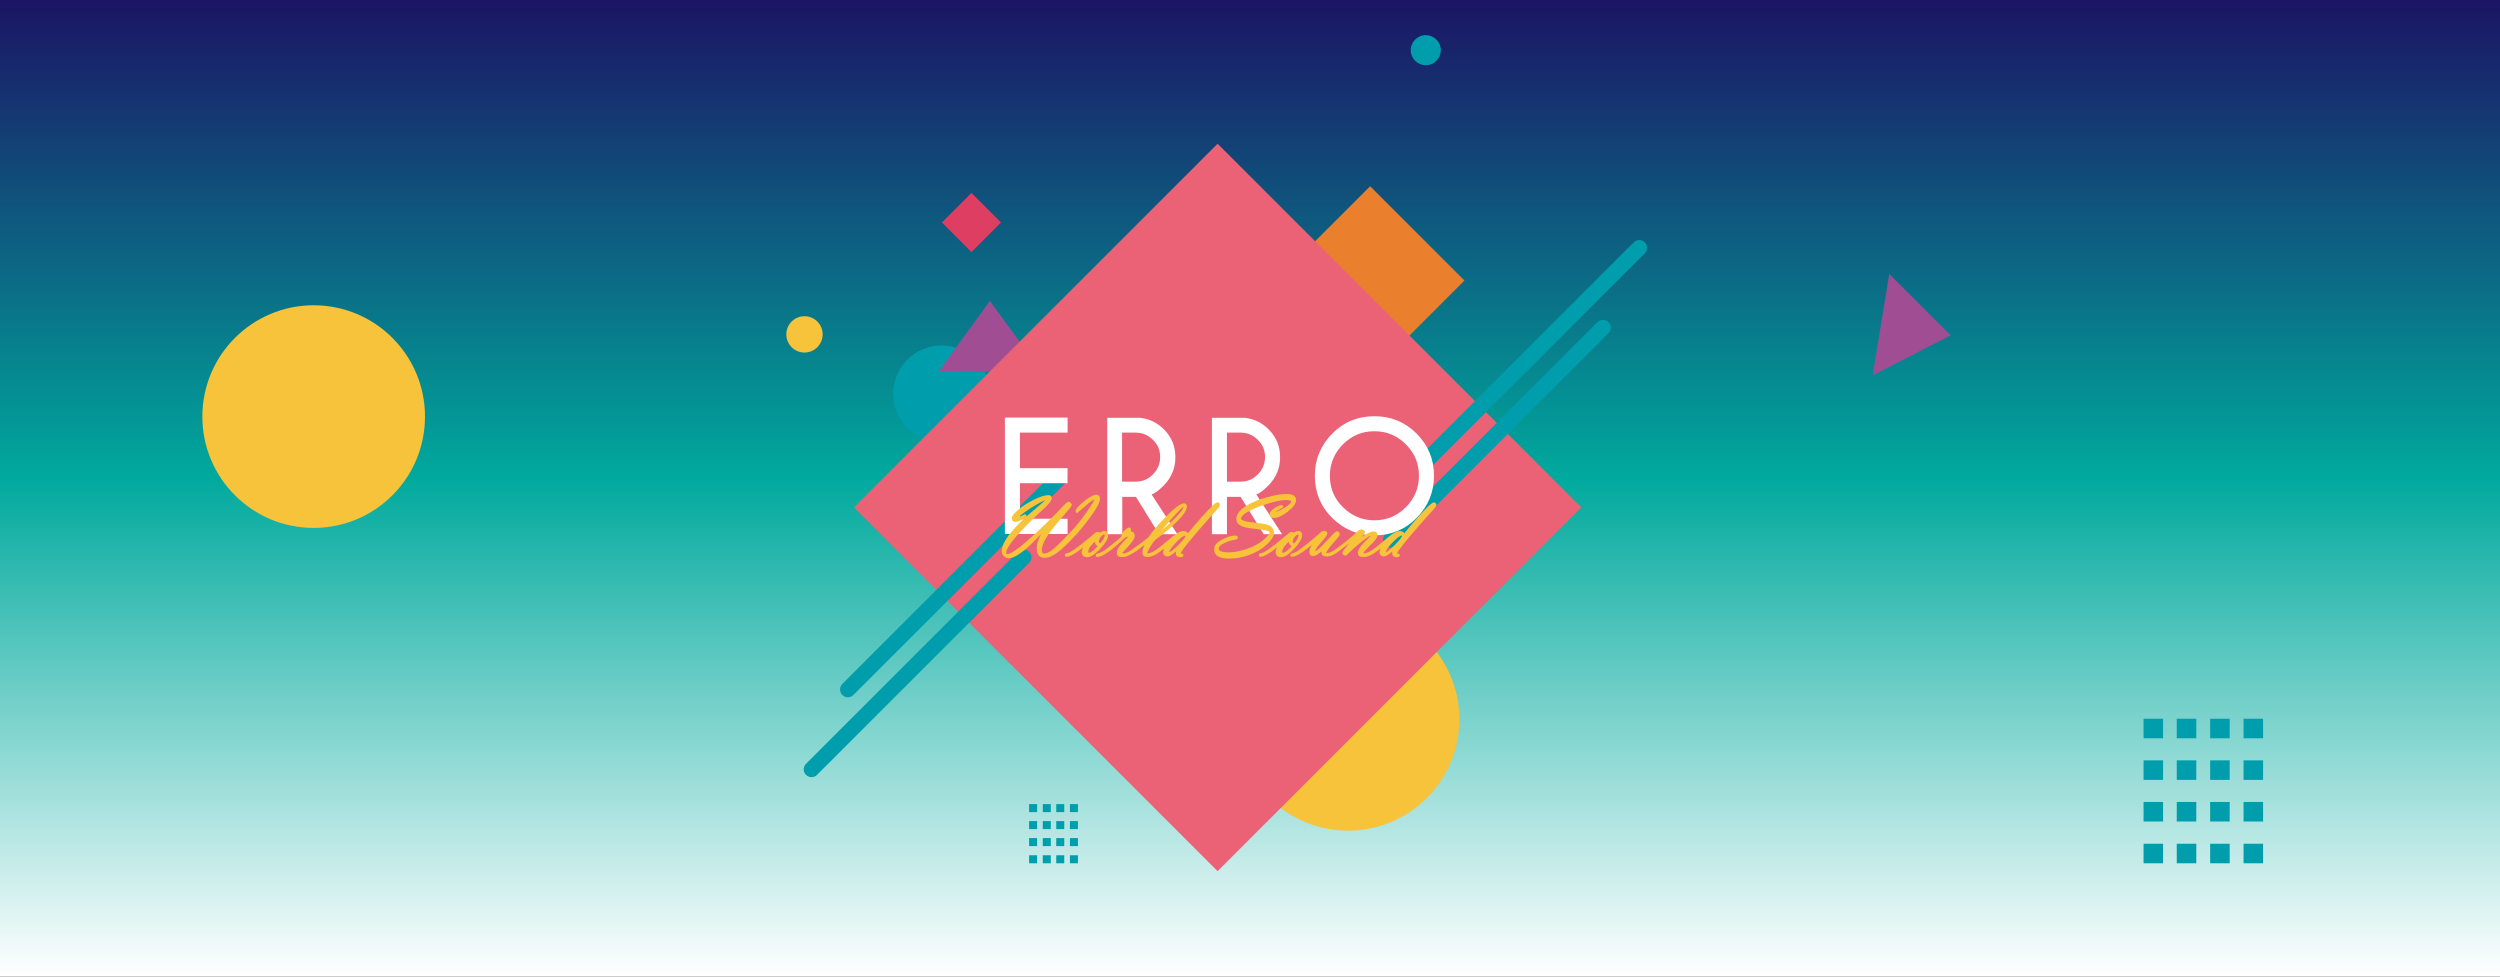<?xml version="1.0" encoding="utf-8"?>
<!-- Generator: Adobe Illustrator 23.0.1, SVG Export Plug-In . SVG Version: 6.00 Build 0)  -->
<svg version="1.1" xmlns="http://www.w3.org/2000/svg" xmlns:xlink="http://www.w3.org/1999/xlink" x="0px" y="0px"
	 viewBox="0 0 1280 500" style="enable-background:new 0 0 1280 500;" xml:space="preserve">
<rect x="0" y="0" width="1280" height="500" fill="#333333" stroke="none"/>
<style type="text/css">
	.st0{fill:url(#SVGID_1_);}
	.st1{fill:#009DAC;}
	.st2{fill:#A14D93;}
	.st3{fill:#F6C33B;}
	.st4{fill:#EA802D;}
	.st5{fill:#EB6176;}
	.st6{fill:none;stroke:#009DAC;stroke-width:8;stroke-linecap:round;stroke-linejoin:round;stroke-miterlimit:10;}
	.st7{fill:#DE3E62;}
	.st8{fill:#FFFFFF;}
	.st9{fill:#F6C33B;stroke:#F7C33B;stroke-miterlimit:10;}
</style>
<g id="Calque_2">
	<linearGradient id="SVGID_1_" gradientUnits="userSpaceOnUse" x1="640" y1="500" x2="640" y2="0">
		<stop  offset="0" style="stop-color:#FFFFFF"/>
		<stop  offset="0.511" style="stop-color:#00A99D"/>
		<stop  offset="1" style="stop-color:#1B1464"/>
	</linearGradient>
	<rect class="st0" width="1280" height="500"/>
</g>
<g id="Calque_1">
	<circle class="st1" cx="482.1" cy="201.7" r="24.8"/>
	<polygon class="st2" points="506.8,154.1 480.7,190.1 533.3,190.3 	"/>
	<polygon class="st2" points="998.7,171.7 967.3,140.3 958.8,192.2 	"/>
	<g>
		<rect x="526.9" y="411.7" class="st1" width="4.1" height="4.1"/>
		<rect x="533.9" y="411.7" class="st1" width="4.1" height="4.1"/>
		<rect x="540.8" y="411.7" class="st1" width="4.1" height="4.1"/>
		<rect x="547.8" y="411.7" class="st1" width="4.1" height="4.1"/>
		<rect x="526.9" y="420.4" class="st1" width="4.1" height="4.1"/>
		<rect x="533.9" y="420.4" class="st1" width="4.1" height="4.1"/>
		<rect x="540.8" y="420.4" class="st1" width="4.1" height="4.1"/>
		<rect x="547.8" y="420.4" class="st1" width="4.1" height="4.1"/>
		<rect x="526.9" y="429.1" class="st1" width="4.1" height="4.1"/>
		<rect x="533.9" y="429.1" class="st1" width="4.1" height="4.1"/>
		<rect x="540.8" y="429.1" class="st1" width="4.1" height="4.1"/>
		<rect x="547.8" y="429.1" class="st1" width="4.1" height="4.1"/>
		<rect x="526.9" y="437.9" class="st1" width="4.1" height="4.1"/>
		<rect x="533.9" y="437.9" class="st1" width="4.1" height="4.1"/>
		<rect x="540.8" y="437.9" class="st1" width="4.1" height="4.1"/>
		<rect x="547.8" y="437.9" class="st1" width="4.1" height="4.1"/>
	</g>
	<g>
		<rect x="1097.5" y="368" class="st1" width="10" height="10"/>
		<rect x="1114.5" y="368" class="st1" width="10" height="10"/>
		<rect x="1131.6" y="368" class="st1" width="10" height="10"/>
		<rect x="1148.7" y="368" class="st1" width="10" height="10"/>
		<rect x="1097.5" y="389.3" class="st1" width="10" height="10"/>
		<rect x="1114.5" y="389.3" class="st1" width="10" height="10"/>
		<rect x="1131.6" y="389.3" class="st1" width="10" height="10"/>
		<rect x="1148.7" y="389.3" class="st1" width="10" height="10"/>
		<rect x="1097.5" y="410.6" class="st1" width="10" height="10"/>
		<rect x="1114.5" y="410.6" class="st1" width="10" height="10"/>
		<rect x="1131.6" y="410.6" class="st1" width="10" height="10"/>
		<rect x="1148.7" y="410.6" class="st1" width="10" height="10"/>
		<rect x="1097.5" y="432" class="st1" width="10" height="10"/>
		<rect x="1114.5" y="432" class="st1" width="10" height="10"/>
		<rect x="1131.6" y="432" class="st1" width="10" height="10"/>
		<rect x="1148.7" y="432" class="st1" width="10" height="10"/>
	</g>
	<circle class="st3" cx="690.2" cy="368.3" r="57"/>
	<circle class="st3" cx="160.6" cy="213.3" r="57"/>
	<circle class="st3" cx="411.9" cy="171.2" r="9.3"/>
	<circle class="st1" cx="730" cy="25.7" r="7.7"/>
	
		<rect x="664.8" y="108.5" transform="matrix(0.707 0.707 -0.707 0.707 308.205 -451.377)" class="st4" width="68.3" height="75.6"/>
	
		<rect x="491.8" y="128.1" transform="matrix(0.707 -0.707 0.707 0.707 -1.079 516.941)" class="st5" width="263.4" height="263.4"/>
	<g>
		<line class="st6" x1="839.3" y1="126.9" x2="730.7" y2="235.5"/>
		<line class="st6" x1="820.7" y1="167.8" x2="712.1" y2="276.4"/>
	</g>
	<g>
		<line class="st6" x1="542.7" y1="244.4" x2="434.1" y2="353"/>
		<line class="st6" x1="524.1" y1="285.3" x2="415.5" y2="393.9"/>
	</g>
	
		<rect x="486.7" y="103.3" transform="matrix(0.707 0.707 -0.707 0.707 226.305 -318.35)" class="st7" width="21.4" height="21.4"/>
	<path class="st8" d="M546.6,213.8v7.7h-24.4v18.2h24.4v7.7h-24.4v18.2h24.4v7.8h-32.1v-59.6H546.6z"/>
	<path class="st8" d="M581.6,254.4h-7v19.1h-7.7v-59.6h16.9c4.8,0.6,8.8,2.6,12.1,5.9c4,4,5.9,8.7,5.9,14.3c0,5.6-2,10.4-5.9,14.4
		c-2.7,2.7-4.8,4.3-6.3,4.6l13.2,20.4h-9.4L581.6,254.4z M574.5,221.6v25h7c3.4,0,6.4-1.2,8.8-3.7c2.4-2.4,3.7-5.4,3.7-8.9
		c0-3.5-1.2-6.4-3.7-8.8c-2.4-2.4-5.4-3.7-8.8-3.7H574.5z"/>
	<path class="st8" d="M635.2,254.4h-7v19.1h-7.7v-59.6h16.9c4.8,0.6,8.8,2.6,12.1,5.9c4,4,5.9,8.7,5.9,14.3c0,5.6-2,10.4-5.9,14.4
		c-2.7,2.7-4.8,4.3-6.3,4.6l13.2,20.4h-9.4L635.2,254.4z M628.2,221.6v25h7c3.4,0,6.4-1.2,8.8-3.7c2.4-2.4,3.7-5.4,3.7-8.9
		c0-3.5-1.2-6.4-3.7-8.8c-2.4-2.4-5.4-3.7-8.8-3.7H628.2z"/>
	<path class="st8" d="M725.3,222c6,6,8.9,13.2,8.9,21.6c0,8.4-3,15.6-8.9,21.6s-13.2,8.9-21.6,8.9s-15.6-3-21.6-8.9
		s-8.9-13.2-8.9-21.6c0-8.4,3-15.6,8.9-21.6s13.2-8.9,21.6-8.9S719.3,216,725.3,222z M703.7,220.8c-6.3,0-11.6,2.2-16.1,6.7
		c-4.4,4.4-6.7,9.8-6.7,16.1c0,6.3,2.2,11.7,6.7,16.1s9.8,6.7,16.1,6.7c6.3,0,11.6-2.2,16.1-6.7c4.4-4.4,6.7-9.8,6.7-16.1
		c0-6.3-2.2-11.6-6.7-16.1C715.3,223,710,220.8,703.7,220.8z"/>
	<g>
		<path class="st9" d="M537,268.7l-9.4,9.6c-5,4.7-8.7,7-11,7c-1,0-1.7-0.3-2.3-0.9c-0.6-0.6-0.9-1.4-0.9-2.3c0-2.7,2-6.3,5.9-10.7
			c2.6-2.9,6.2-6.4,10.9-10.3c3.9-3.3,5.9-5.1,5.9-5.2c0-0.2-0.1-0.3-0.4-0.3c-1.2,0-3.9,1.4-8.2,4.1c-4.3,2.8-6.5,4.6-6.5,5.4
			c0,0.2,0.1,0.3,0.3,0.3c0.3,0,0.8-0.2,1.7-0.7l1.7-0.9c0.3,0,0.4,0.1,0.4,0.4c0,0.3-0.7,0.9-2.2,1.5c-1.5,0.7-2.5,1-3,1
			c-0.9,0-1.4-0.5-1.4-1.4c0-0.8,1.1-2.2,3.4-4.1c1.8-1.6,4.2-3.1,7.1-4.6c3.3-1.7,5.9-2.6,7.8-2.6c0.8,0,1.2,0.3,1.2,1
			c0,1-1.3,2.7-3.8,5c-13,12-19.5,19.7-19.5,22.9c0,0.8,0.4,1.3,1.1,1.3c2.1,0,6.9-3.5,14.5-10.5c4.3-4,8.9-8.4,13.6-13.4
			c0.5-0.6,1.3-1.4,2.5-2.5c0.4-0.3,0.6-0.4,0.8-0.4c0.2,0,0.5,0.1,0.7,0.4s0.4,0.5,0.4,0.7c0,0.3-1.3,2-4,5
			c-3.3,3.8-5.8,6.8-7.4,9.1c-2.7,3.8-4,6.8-4,9.1c0,1.5,0.6,2.2,1.9,2.2c1.1,0,2.6-0.7,4.3-2c1.7-1.3,4.3-3.8,8-7.7
			c3.7-3.8,6.9-7.6,9.6-11.6s4.2-6.3,4.2-7c0-0.3-0.1-0.4-0.4-0.4c-0.7,0-2.4,1.1-5,3.4l-4.1,3.5c-0.1-0.1-0.2-0.2-0.2-0.3
			c0-0.9,1.4-2.5,4.1-4.7c2.8-2.2,4.7-3.3,6-3.3c0.9,0,1.4,0.5,1.4,1.5c0,1.8-1.8,5.1-5.5,10c-2.6,3.5-5.2,6.7-7.7,9.3
			c-3.1,3.3-5.8,5.9-8.1,7.7c-2.4,1.8-4.5,2.8-6.5,2.8c-2.4,0-3.6-1.4-3.6-4.3c0-1.9,0.6-4.1,1.8-6.4
			C534,273.1,535.2,271.2,537,268.7z"/>
		<path class="st9" d="M555.9,278.6l-4.6,3.5c-2.4,1.6-4.1,2.5-5.3,2.5c-0.2,0-0.3-0.1-0.3-0.3c0-0.3,0.1-0.5,0.4-0.5
			c0.9-0.2,1.7-0.4,2.3-0.8c1.1-0.6,2.9-1.9,5.5-3.9l5.9-4.8c1.1-1,1.8-1.5,2.1-1.5c0.4,0,0.8,0.2,1.2,0.6c0.9-0.7,1.6-1,2.3-1
			c1,0,1.5,0.5,1.5,1.6c0,1.6-1.3,3.8-3.9,6.6c-2.6,2.8-4.8,4.2-6.4,4.2c-1.5,0-2.3-0.8-2.3-2.4
			C554.5,281.7,554.9,280.4,555.9,278.6z M561.3,275.9c-3,2.7-4.6,4.8-4.6,6.5c0,0.7,0.3,1.1,1,1.1c1.1,0,2.9-1.4,5.2-4.1
			c-1.3-0.3-1.9-1.1-1.9-2.4C561.1,276.7,561.2,276.3,561.3,275.9z M563.5,278.7c0.6-0.5,1.1-1.2,1.7-2.1c0.6-1,0.9-1.9,0.9-2.5
			c0-0.6-0.2-0.9-0.7-0.9c-0.7,0-1.5,0.5-2.2,1.4c-0.7,0.9-1.1,1.8-1.1,2.5C562,278,562.5,278.5,563.5,278.7z"/>
		<path class="st9" d="M574.8,274.7c-0.1-0.5-0.1-0.8-0.1-0.9c0-0.4,0.5-1,1.4-1.9c1-0.9,1.6-1.3,2-1.3c0.3,0,0.5,0.2,0.5,0.5
			c0,0.3-0.2,0.7-0.6,1.3c1.7,0,2.5,0.7,2.5,2c0,1.1-1.1,2.7-3.3,5.1c-2.2,2.3-3.3,3.6-3.3,3.9c0,0.3,0.1,0.4,0.4,0.4l0.7,0
			c0.2,0,0.3,0.1,0.3,0.4c0,0.3-0.4,0.5-1.3,0.5c-1.1,0-1.7-0.5-1.7-1.5c0-1,0.5-2.2,1.6-3.6c0.7-0.9,1.7-2,3.1-3.4
			c1.1-1.1,1.6-1.7,1.6-1.8c0-0.2-0.1-0.3-0.4-0.3c-0.2,0-0.6,0.1-1.3,0.3c-0.6,0.2-1,0.3-1.1,0.4c-6.9,6.6-11.6,9.9-14,9.9
			c-0.2,0-0.3-0.1-0.3-0.3c0-0.3,0.2-0.4,0.6-0.5c0.5-0.1,1.1-0.3,1.9-0.7c1.2-0.5,3-1.8,5.4-3.8C571.9,277.5,573.6,276,574.8,274.7
			z"/>
		<path class="st9" d="M587.2,277.4l-5.5,4.2c-3,2-5.2,3.1-6.6,3.1c-0.2,0-0.3-0.1-0.3-0.3c0-0.3,0.3-0.5,0.8-0.5
			c0.6-0.1,1.3-0.4,2.2-0.8c1-0.5,2.7-1.7,5-3.4c1.7-1.3,3.6-2.6,5.5-4.2c2.2-3.3,5.3-6.9,9.2-10.8c4.3-4.3,7.2-6.5,8.7-6.5
			c0.7,0,1,0.4,1,1.1c0,1.9-2.2,4.9-6.6,9c-2.8,2.6-5.8,5.1-9.1,7.5c-0.8,0.6-1.7,1.8-2.8,3.6c-1.2,1.9-1.8,3.2-1.8,4
			c0,0.4,0.4,0.6,1.2,0.6c0.2,0,0.3,0.1,0.3,0.3c0,0.3-0.4,0.4-1.2,0.4c-1.2,0-1.8-0.6-1.8-1.9C585.5,281.6,586,279.8,587.2,277.4z
			 M606.1,258.8c-0.6,0-2.9,2.3-6.9,6.8c-3.8,4.4-6.3,7.3-7.3,9c9.7-7.9,14.6-13.1,14.6-15.4C606.5,258.9,606.3,258.8,606.1,258.8z"
			/>
		<path class="st9" d="M597.2,279.3l-4.2,3.2c-2.1,1.4-3.7,2.1-4.9,2.1c-0.2,0-0.3-0.1-0.3-0.3c0-0.3,0.1-0.5,0.4-0.5
			c1.1-0.3,2.2-0.7,3.1-1.3c1.4-0.8,3.4-2.4,6-4.6c2.6-2.2,4.5-3.8,5.9-4.6c1-0.6,1.9-0.9,2.7-0.9c1.3,0,2,0.6,2.1,1.7
			c2.2-2.8,4.8-5.8,7.6-9c4.4-4.9,7-7.4,7.8-7.4c0.5,0,0.7,0.3,0.7,0.8c0,0.4-0.6,1.3-1.8,2.6c-2.2,2.3-5.6,6.1-10.1,11.4
			c-5.5,6.4-8.2,10-8.2,10.9c0,0.3,0.2,0.5,0.7,0.5c0.5,0,0.7,0.1,0.7,0.4c0,0.3-0.4,0.5-1.1,0.5c-1.2,0-1.8-0.5-1.8-1.5
			c0-0.8,0.5-2,1.5-3.6c-2.9,3.1-5,4.7-6.3,4.7c-1.1,0-1.7-0.6-1.7-1.8C596.2,281.8,596.5,280.7,597.2,279.3z M598.6,283.2
			c0.9,0,2.5-1.3,5.1-3.8c2.5-2.5,3.8-4.2,3.8-5.1c0-0.4-0.2-0.6-0.6-0.6c-1,0-2.7,1.2-5.1,3.7c-2.4,2.5-3.6,4.3-3.6,5.4
			C598.1,283,598.3,283.2,598.6,283.2z"/>
		<path class="st9" d="M651.8,272.8c0,1.6-1.2,3.5-3.5,5.6c-2.5,2.3-5.4,4-8.9,5.3c-3.3,1.2-6.7,1.8-10.2,1.8
			c-4.7,0-7.1-1.4-7.1-4.3c0-1.7,1.3-3.2,4-4.6c2.3-1.2,4.4-1.9,6.3-1.9c0.6,0,0.9,0.2,0.9,0.6c0,0.3-0.3,0.4-0.9,0.5
			c-1.8,0.3-3.6,0.8-5.3,1.6c-2.4,1-3.6,2.2-3.6,3.5c0,1.6,1.8,2.4,5.5,2.4c3,0,6.2-0.6,9.6-1.8c3.5-1.2,6.4-2.8,8.6-4.7
			c2.2-1.8,3.3-3.2,3.3-4.2c0-0.9-1.5-1.5-4.4-1.9c-4.9-0.6-7.6-0.9-8.2-1.1c-2.9-0.7-4.4-2-4.4-3.8c0-2.3,1.7-4.5,5.2-6.6
			c2.8-1.7,6.4-3.2,10.8-4.3c3.8-1,6.9-1.5,9.2-1.5c2.9,0,4.4,0.9,4.4,2.7c0,1.6-1.4,3.4-4.1,5.5c-2.6,2-4.8,3.1-6.5,3.1
			c-1.3,0-2-0.5-2-1.4c0-0.8,0.8-1.7,2.3-2.7c1.5-1,2.6-1.5,3.4-1.5c0.3,0,0.4,0.1,0.4,0.3l-2.3,1.3c-1.5,0.8-2.3,1.4-2.4,1.8
			c0.1,0.1,0.2,0.2,0.4,0.2c1.1,0,2.8-0.7,5.3-2.1c2.6-1.5,3.9-2.8,3.9-3.8c0-0.9-1-1.3-3.1-1.3c-2.4,0-5.7,0.7-10.1,2.1
			c-2.9,0.9-5.5,1.9-7.7,3c-3.8,1.8-5.7,3.4-5.7,4.9c0,0.9,1.2,1.6,3.6,2.1l7.2,0.9c2.8,0.4,4.5,1,5.1,1.8
			C651.5,271,651.8,271.9,651.8,272.8z"/>
		<path class="st9" d="M655.2,278.6l-4.6,3.5c-2.4,1.6-4.1,2.5-5.3,2.5c-0.2,0-0.3-0.1-0.3-0.3c0-0.3,0.1-0.5,0.4-0.5
			c0.9-0.2,1.7-0.4,2.3-0.8c1.1-0.6,2.9-1.9,5.5-3.9l5.9-4.8c1.1-1,1.8-1.5,2.1-1.5c0.4,0,0.8,0.2,1.2,0.6c0.9-0.7,1.6-1,2.3-1
			c1,0,1.5,0.5,1.5,1.6c0,1.6-1.3,3.8-3.9,6.6c-2.6,2.8-4.8,4.2-6.4,4.2c-1.5,0-2.3-0.8-2.3-2.4
			C653.7,281.7,654.2,280.4,655.2,278.6z M660.6,275.9c-3,2.7-4.6,4.8-4.6,6.5c0,0.7,0.3,1.1,1,1.1c1.1,0,2.9-1.4,5.2-4.1
			c-1.3-0.3-1.9-1.1-1.9-2.4C660.4,276.7,660.4,276.3,660.6,275.9z M662.8,278.7c0.6-0.5,1.1-1.2,1.7-2.1c0.6-1,0.9-1.9,0.9-2.5
			c0-0.6-0.2-0.9-0.7-0.9c-0.7,0-1.5,0.5-2.2,1.4c-0.7,0.9-1.1,1.8-1.1,2.5C661.3,278,661.8,278.5,662.8,278.7z"/>
		<path class="st9" d="M678,280.4c-2.6,2.5-4.5,3.8-5.7,3.8c-0.9,0-1.4-0.5-1.4-1.5c0-1.2,0.5-2.6,1.6-4.1l2.9-3.4l-6.4,5.3
			c-3.6,2.7-6.1,4.1-7.6,4.1c-0.2,0-0.3-0.1-0.3-0.3c0-0.3,0.2-0.4,0.6-0.5c0.6-0.1,1.2-0.3,1.9-0.7c0.9-0.4,2.7-1.7,5.5-3.9
			c1.3-1,3.2-2.6,5.7-4.7c0.4-0.4,1.1-1,2-1.8c0.4-0.2,0.7-0.4,1-0.4c0.9,0,1.3,0.3,1.3,0.8c0,0.6-1,2-3.1,4.3
			c-2.1,2.3-3.1,4-3.1,4.9c0,0.3,0.1,0.4,0.4,0.4c0.9,0,2.9-1.7,6-5.1c3.1-3.4,4.8-5.1,5.3-5.1c0.2,0,0.4,0.1,0.6,0.3
			c0.2,0.2,0.3,0.4,0.3,0.7c0,0.4-1.2,1.9-3.5,4.5c-2.3,2.7-3.5,4.4-3.5,5.1c0,0.3,0.3,0.5,0.8,0.5c0.5,0,0.8,0.1,0.8,0.4
			c0,0.3-0.4,0.4-1.1,0.4c-1.3,0-1.9-0.5-1.9-1.4C677.1,282.5,677.4,281.6,678,280.4z"/>
		<path class="st9" d="M694.6,277.8c4.1-3.5,7-5.2,8.6-5.2c1.1,0,1.6,0.5,1.6,1.5c0,0.9-1.2,2.5-3.6,4.8c-2.4,2.3-3.6,3.7-3.6,4.2
			c0,0.5,0.3,0.7,0.8,0.8c0.5,0,0.8,0.2,0.8,0.4c0,0.3-0.5,0.4-1.6,0.4c-1.2,0-1.9-0.6-1.9-1.7c0-0.9,0.6-2.1,1.8-3.5
			c0.6-0.7,1.7-1.9,3.3-3.4c1.2-1.1,1.8-1.8,1.8-2.1c0-0.2-0.1-0.3-0.4-0.3c-0.9,0-2.7,1.1-5.5,3.4c-2.4,1.9-4.1,3.4-5.3,4.6
			c-1.5,1.5-2.3,2.3-2.7,2.3c-0.2,0-0.5-0.1-0.6-0.3c-0.2-0.2-0.3-0.5-0.3-0.7c0-0.3,1-1.7,3.1-4.2l3.7-4.4l-5.7,4.6l-4.2,3.2
			c-2.1,1.5-3.8,2.2-4.9,2.2c-0.2,0-0.3-0.1-0.3-0.3c0-0.3,0.2-0.4,0.6-0.5c0.6-0.1,1.2-0.3,2-0.7c1.1-0.5,3.3-2.1,6.7-4.8
			c3-2.4,5.2-4.3,6.5-5.6c0.2-0.2,0.6-0.5,1.1-0.8c0.2-0.1,0.5-0.1,0.8-0.1c0.3,0,0.5,0.1,0.8,0.3c0.3,0.2,0.4,0.4,0.4,0.6
			C698.2,272.9,697,274.7,694.6,277.8z"/>
		<path class="st9" d="M708,279.3l-4.2,3.2c-2.1,1.4-3.7,2.1-4.9,2.1c-0.2,0-0.3-0.1-0.3-0.3c0-0.3,0.1-0.5,0.4-0.5
			c1.1-0.3,2.2-0.7,3.1-1.3c1.4-0.8,3.4-2.4,6-4.6c2.6-2.2,4.5-3.8,5.9-4.6c1-0.6,1.9-0.9,2.7-0.9c1.3,0,2,0.6,2.1,1.7
			c2.2-2.8,4.8-5.8,7.6-9c4.4-4.9,7-7.4,7.8-7.4c0.5,0,0.7,0.3,0.7,0.8c0,0.4-0.6,1.3-1.8,2.6c-2.2,2.3-5.6,6.1-10.1,11.4
			c-5.5,6.4-8.2,10-8.2,10.9c0,0.3,0.2,0.5,0.7,0.5c0.5,0,0.7,0.1,0.7,0.4c0,0.3-0.4,0.5-1.1,0.5c-1.2,0-1.8-0.5-1.8-1.5
			c0-0.8,0.5-2,1.5-3.6c-2.9,3.1-5,4.7-6.3,4.7c-1.1,0-1.7-0.6-1.7-1.8C707,281.8,707.3,280.7,708,279.3z M709.4,283.2
			c0.9,0,2.5-1.3,5.1-3.8c2.5-2.5,3.8-4.2,3.8-5.1c0-0.4-0.2-0.6-0.6-0.6c-1,0-2.7,1.2-5.1,3.7c-2.4,2.5-3.6,4.3-3.6,5.4
			C708.9,283,709.1,283.2,709.4,283.2z"/>
	</g>
</g>
</svg>
